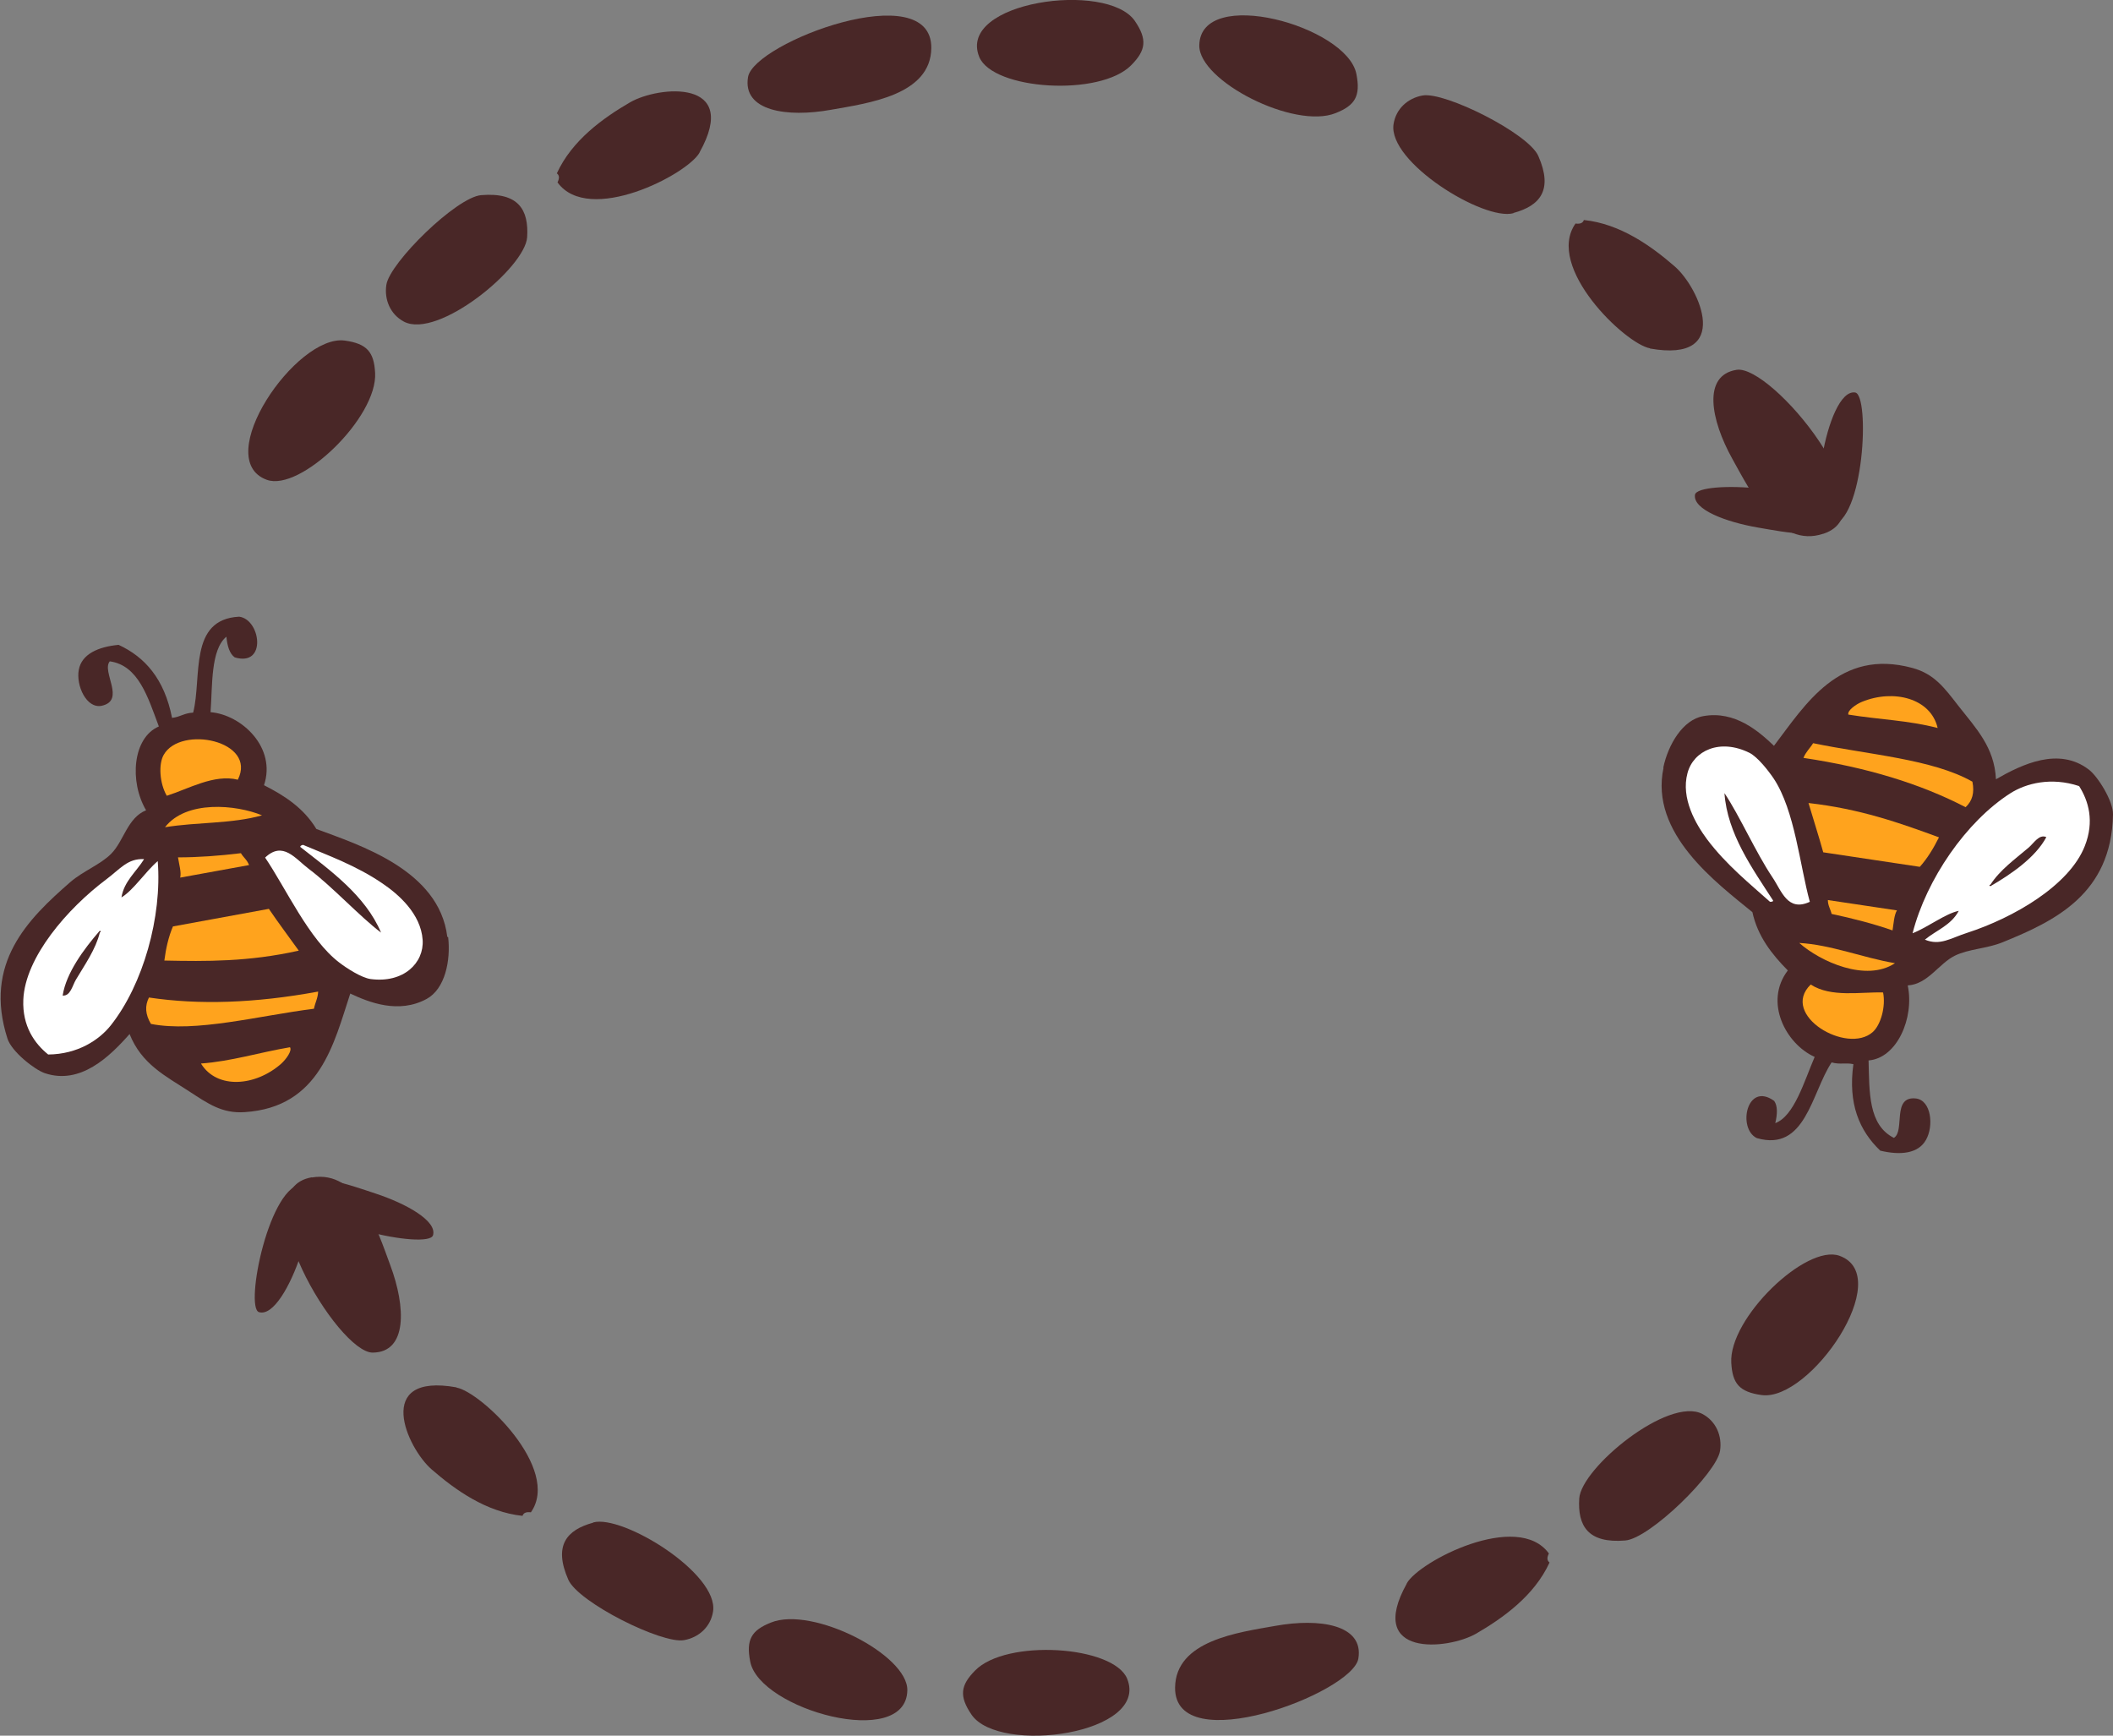 <?xml version="1.0" encoding="UTF-8"?>
<svg id="Lager_2" data-name="Lager 2" xmlns="http://www.w3.org/2000/svg" viewBox="0 0 96.04 78.89">
  <rect x="0" y="0" width="96.04" height="78.89" fill="#808080" stroke="none"/>
  <defs>
    <style>
      .cls-1 {
        fill: #492727;
      }

      .cls-1, .cls-2, .cls-3 {
        fill-rule: evenodd;
        stroke-width: 0px;
      }

      .cls-2 {
        fill: #ffa31d;
      }

      .cls-3 {
        fill: #fff;
      }
    </style>
  </defs>
  <g id="Layer_1" data-name="Layer 1">
    <g>
      <path class="cls-1" d="m20.75,63.06c-3.79-.68-2.26,2.75-1.13,3.73,1.07.93,2.48,1.94,4.13,2.11.04-.13.16-.19.38-.16,1.39-1.98-2.26-5.47-3.38-5.67Z"/>
      <path class="cls-1" d="m26.96,69.21c-1.21.33-1.81,1.04-1.13,2.59.45,1.03,4.25,2.93,5.26,2.75.67-.12,1.21-.6,1.32-1.3.27-1.73-4.11-4.42-5.45-4.05Z"/>
      <path class="cls-1" d="m35.04,73.75c-.88.35-1.14.77-.94,1.78.43,2.18,7.09,4.02,7.14,1.3.03-1.62-4.32-3.84-6.2-3.08Z"/>
      <path class="cls-1" d="m44.32,75.93c-.66.67-.74,1.16-.16,2.01,1.26,1.83,8.1.88,7.07-1.64-.62-1.5-5.49-1.82-6.91-.37Z"/>
      <path class="cls-1" d="m53.41,76.7c-.04,3.31,8.06.26,8.33-1.31.26-1.55-1.77-1.85-3.77-1.49-1.68.3-4.54.66-4.56,2.81Z"/>
      <path class="cls-1" d="m63.94,71.98c-1.87,3.36,1.86,3.02,3.16,2.27,1.22-.71,2.64-1.72,3.33-3.23-.11-.08-.13-.21-.03-.41-1.42-1.96-5.91.36-6.46,1.36Z"/>
      <path class="cls-1" d="m71.78,68.11c-.08,1.25.4,2.05,2.09,1.91,1.12-.09,4.16-3.07,4.31-4.08.1-.67-.18-1.34-.8-1.67-1.55-.81-5.51,2.45-5.6,3.84Z"/>
      <path class="cls-1" d="m78.69,61.94c.05.94.36,1.33,1.38,1.47,2.2.3,6.11-5.4,3.54-6.33-1.52-.55-5.04,2.84-4.92,4.87Z"/>
      <path class="cls-1" d="m82.88,24.26c3.15-1.04-2.37-7.71-3.95-7.45-1.56.25-1.18,2.27-.19,4.05.83,1.49,2.1,4.08,4.13,3.4Z"/>
      <path class="cls-1" d="m83.2,23.9c1.54-.17,1.8-5.95,1.12-6.06-.67-.1-1.24,1.41-1.49,2.87-.21,1.22-.64,3.3.36,3.19Z"/>
      <path class="cls-1" d="m83.1,23.61c-.17-1.54-5.95-1.8-6.06-1.12-.1.67,1.41,1.24,2.87,1.49,1.22.21,3.3.64,3.19-.36Z"/>
      <path class="cls-1" d="m74.99,15.84c3.79.68,2.26-2.75,1.13-3.73-1.07-.93-2.48-1.94-4.13-2.11-.04.13-.16.19-.38.16-1.39,1.98,2.26,5.47,3.38,5.67Z"/>
      <path class="cls-1" d="m68.79,9.68c1.21-.33,1.81-1.04,1.13-2.59-.45-1.03-4.25-2.93-5.26-2.75-.67.12-1.21.6-1.32,1.3-.27,1.73,4.11,4.42,5.45,4.05Z"/>
      <path class="cls-1" d="m60.71,5.14c.88-.35,1.14-.77.94-1.78-.43-2.18-7.09-4.02-7.14-1.3-.03,1.62,4.32,3.84,6.2,3.08Z"/>
      <path class="cls-1" d="m51.42,2.96c.66-.67.74-1.16.16-2.01-1.26-1.83-8.1-.88-7.07,1.64.62,1.5,5.49,1.82,6.91.37Z"/>
      <path class="cls-1" d="m42.33,2.19c.04-3.31-8.06-.26-8.33,1.31-.26,1.55,1.77,1.85,3.77,1.49,1.68-.3,4.54-.66,4.56-2.81Z"/>
      <path class="cls-1" d="m31.8,6.92c1.87-3.36-1.86-3.02-3.16-2.27-1.22.71-2.64,1.72-3.33,3.23.11.08.13.21.03.41,1.42,1.96,5.91-.36,6.46-1.36Z"/>
      <path class="cls-1" d="m23.96,10.78c.08-1.25-.4-2.05-2.09-1.91-1.12.09-4.16,3.07-4.31,4.08-.1.67.18,1.34.8,1.67,1.55.81,5.51-2.45,5.6-3.84Z"/>
      <path class="cls-1" d="m17.05,16.95c-.05-.94-.36-1.33-1.38-1.47-2.2-.3-6.11,5.4-3.54,6.33,1.52.55,5.04-2.84,4.92-4.87Z"/>
      <path class="cls-1" d="m20.33,42.58c-.37-3.04-4-4.17-5.95-4.9-.59-.97-1.46-1.52-2.38-1.99.57-1.71-1.01-3.2-2.43-3.32.09-1.21,0-2.84.72-3.43.04.43.15.78.38.94,1.47.44,1.18-1.73.2-1.85-2.31.12-1.68,2.74-2.09,4.36-.41.02-.59.2-.96.24-.35-1.78-1.24-2.77-2.43-3.32-.93.09-1.68.42-1.81,1.14-.13.71.35,1.77,1.04,1.63,1.11-.24-.02-1.56.37-2.02,1.3.18,1.73,1.62,2.23,2.96-1.19.51-1.35,2.5-.58,3.81-.85.34-1.01,1.4-1.59,1.98-.49.49-1.27.78-1.85,1.28-1.94,1.69-3.96,3.69-2.86,7.12.19.59,1.23,1.41,1.7,1.57,1.62.54,2.94-.75,3.85-1.78.54,1.36,1.62,1.9,2.7,2.6.86.56,1.5,1.02,2.53.95,3.43-.22,4.06-3.15,4.8-5.39.85.4,2.2.94,3.48.24.83-.46,1.09-1.74.97-2.8Z"/>
      <path class="cls-2" d="m10.81,35.44c-1.07-.27-2.25.42-3.23.73-.33-.57-.38-1.44-.14-1.86.77-1.36,4.26-.64,3.37,1.13Z"/>
      <path class="cls-2" d="m11.91,37.06c-1.39.39-2.94.3-4.41.54.96-1.24,3.23-1.03,4.41-.54Z"/>
      <path class="cls-3" d="m6.55,39.05c-.35.57-.91,1-1.03,1.74.55-.33,1.07-1.15,1.65-1.65.2,2.53-.66,5.6-2.13,7.46-.53.67-1.51,1.32-2.85,1.33-.62-.5-1.18-1.29-1.13-2.49.08-1.93,2.01-4.15,3.77-5.47.63-.47.97-.96,1.72-.92Zm-3.71,6.2c.36.04.45-.45.61-.72.41-.69.9-1.38,1.09-2.15.04,0,.06-.07-.01-.07-.72.83-1.52,1.91-1.68,2.93Z"/>
      <path class="cls-2" d="m8.09,38.97c.91,0,1.87-.07,2.86-.19.11.19.28.3.37.54l-3.13.57c.06-.24-.05-.6-.1-.92Z"/>
      <path class="cls-3" d="m13.65,38.49c0-.06.07-.07.12-.09,1.08.46,2.43.94,3.62,1.76.71.48,1.74,1.37,1.82,2.56.07,1.05-.87,1.98-2.37,1.78-.41-.06-1.07-.48-1.42-.75-1.38-1.05-2.42-3.37-3.37-4.77.81-.77,1.37.05,1.98.51,1.08.81,2.32,2.17,3.29,2.9-.72-1.7-2.33-2.84-3.68-3.9Z"/>
      <path class="cls-2" d="m12.22,41.31c.44.65.91,1.27,1.36,1.9-2.28.51-4.21.49-6.11.45.07-.55.19-1.08.39-1.55l4.36-.8Z"/>
      <path class="cls-2" d="m14.46,45.07c-.01.3-.14.51-.19.78-2.53.32-5.37,1.09-7.41.69-.26-.44-.28-.82-.09-1.2,2.27.34,4.82.26,7.69-.27Z"/>
      <path class="cls-2" d="m9.14,48.34c1.37-.1,2.63-.5,4.04-.74.11.16-.18.55-.4.75-1.17,1.03-2.91,1.17-3.64,0Z"/>
      <path class="cls-1" d="m75.61,34.9c-.64,2.99,2.43,5.24,4.04,6.56.24,1.1.88,1.91,1.61,2.65-1.1,1.44-.08,3.35,1.22,3.93-.48,1.12-.93,2.69-1.79,3.01.1-.42.11-.78-.05-1.01-1.25-.9-1.68,1.26-.79,1.69,2.22.64,2.48-2.05,3.4-3.44.39.11.63,0,.99.08-.25,1.8.27,3.02,1.22,3.93.91.22,1.73.14,2.08-.49.36-.63.24-1.79-.45-1.88-1.12-.13-.49,1.48-1.01,1.79-1.17-.59-1.11-2.09-1.15-3.52,1.29-.1,2.09-1.93,1.78-3.41.91-.05,1.41-.99,2.14-1.35.63-.31,1.46-.32,2.17-.61,2.39-.97,4.95-2.2,5.02-5.81.01-.62-.7-1.74-1.1-2.04-1.36-1.04-3.02-.25-4.22.44-.07-1.46-.91-2.32-1.71-3.34-.63-.81-1.09-1.45-2.09-1.72-3.32-.9-4.86,1.66-6.29,3.54-.68-.65-1.77-1.61-3.21-1.35-.93.16-1.6,1.29-1.82,2.34Z"/>
      <path class="cls-2" d="m82.3,44.75c.93.6,2.26.33,3.29.36.13.65-.11,1.48-.47,1.8-1.17,1.04-4.24-.78-2.82-2.16Z"/>
      <path class="cls-2" d="m81.78,42.86c1.44.08,2.88.67,4.35.92-1.31.87-3.39-.07-4.35-.92Z"/>
      <path class="cls-3" d="m87.49,42.71c.52-.43,1.19-.65,1.54-1.31-.62.13-1.39.74-2.1,1.02.63-2.46,2.44-5.08,4.44-6.36.72-.46,1.86-.75,3.13-.33.43.68.7,1.6.26,2.72-.7,1.8-3.25,3.27-5.35,3.95-.75.24-1.23.6-1.92.31Zm5.52-4.66c-.33-.15-.57.28-.81.48-.61.52-1.3,1.01-1.73,1.68-.04,0-.08.04,0,.07.95-.55,2.05-1.31,2.54-2.23Z"/>
      <path class="cls-2" d="m86.02,42.29c-.86-.3-1.79-.54-2.77-.75-.05-.22-.17-.38-.17-.63l3.14.47c-.13.21-.15.59-.2.91Z"/>
      <path class="cls-3" d="m80.59,40.94c-.01.06-.09.04-.14.05-.88-.79-1.99-1.68-2.86-2.84-.51-.69-1.2-1.86-.89-3.01.27-1.02,1.47-1.59,2.82-.92.37.19.85.8,1.1,1.17.96,1.45,1.19,3.97,1.64,5.6-1.02.47-1.28-.5-1.71-1.13-.75-1.12-1.49-2.8-2.17-3.81.13,1.85,1.28,3.44,2.21,4.88Z"/>
      <path class="cls-2" d="m82.87,38.74c-.21-.76-.45-1.49-.67-2.24,2.32.26,4.14.9,5.93,1.56-.25.5-.53.96-.87,1.34l-4.39-.66Z"/>
      <path class="cls-2" d="m81.97,34.45c.11-.28.3-.44.44-.67,2.5.52,5.43.72,7.24,1.75.1.5,0,.87-.31,1.16-2.04-1.06-4.48-1.81-7.36-2.24Z"/>
      <path class="cls-2" d="m88.07,33.09c-1.33-.35-2.65-.38-4.06-.61-.05-.19.35-.47.62-.58,1.44-.59,3.13-.16,3.44,1.19Z"/>
      <path class="cls-1" d="m14.18,53.51c-3.27.55,1.17,7.98,2.76,7.97,1.58-.01,1.51-2.07.8-3.97-.59-1.6-1.45-4.35-3.57-3.99Z"/>
      <path class="cls-1" d="m13.8,53.82c-1.55-.07-2.69,5.61-2.03,5.82.65.2,1.44-1.21,1.9-2.61.39-1.18,1.13-3.17.13-3.21Z"/>
      <path class="cls-1" d="m13.86,54.12c-.07,1.55,5.61,2.69,5.82,2.03.2-.65-1.21-1.44-2.61-1.9-1.18-.39-3.17-1.13-3.21-.13Z"/>
    </g>
  </g>
</svg>